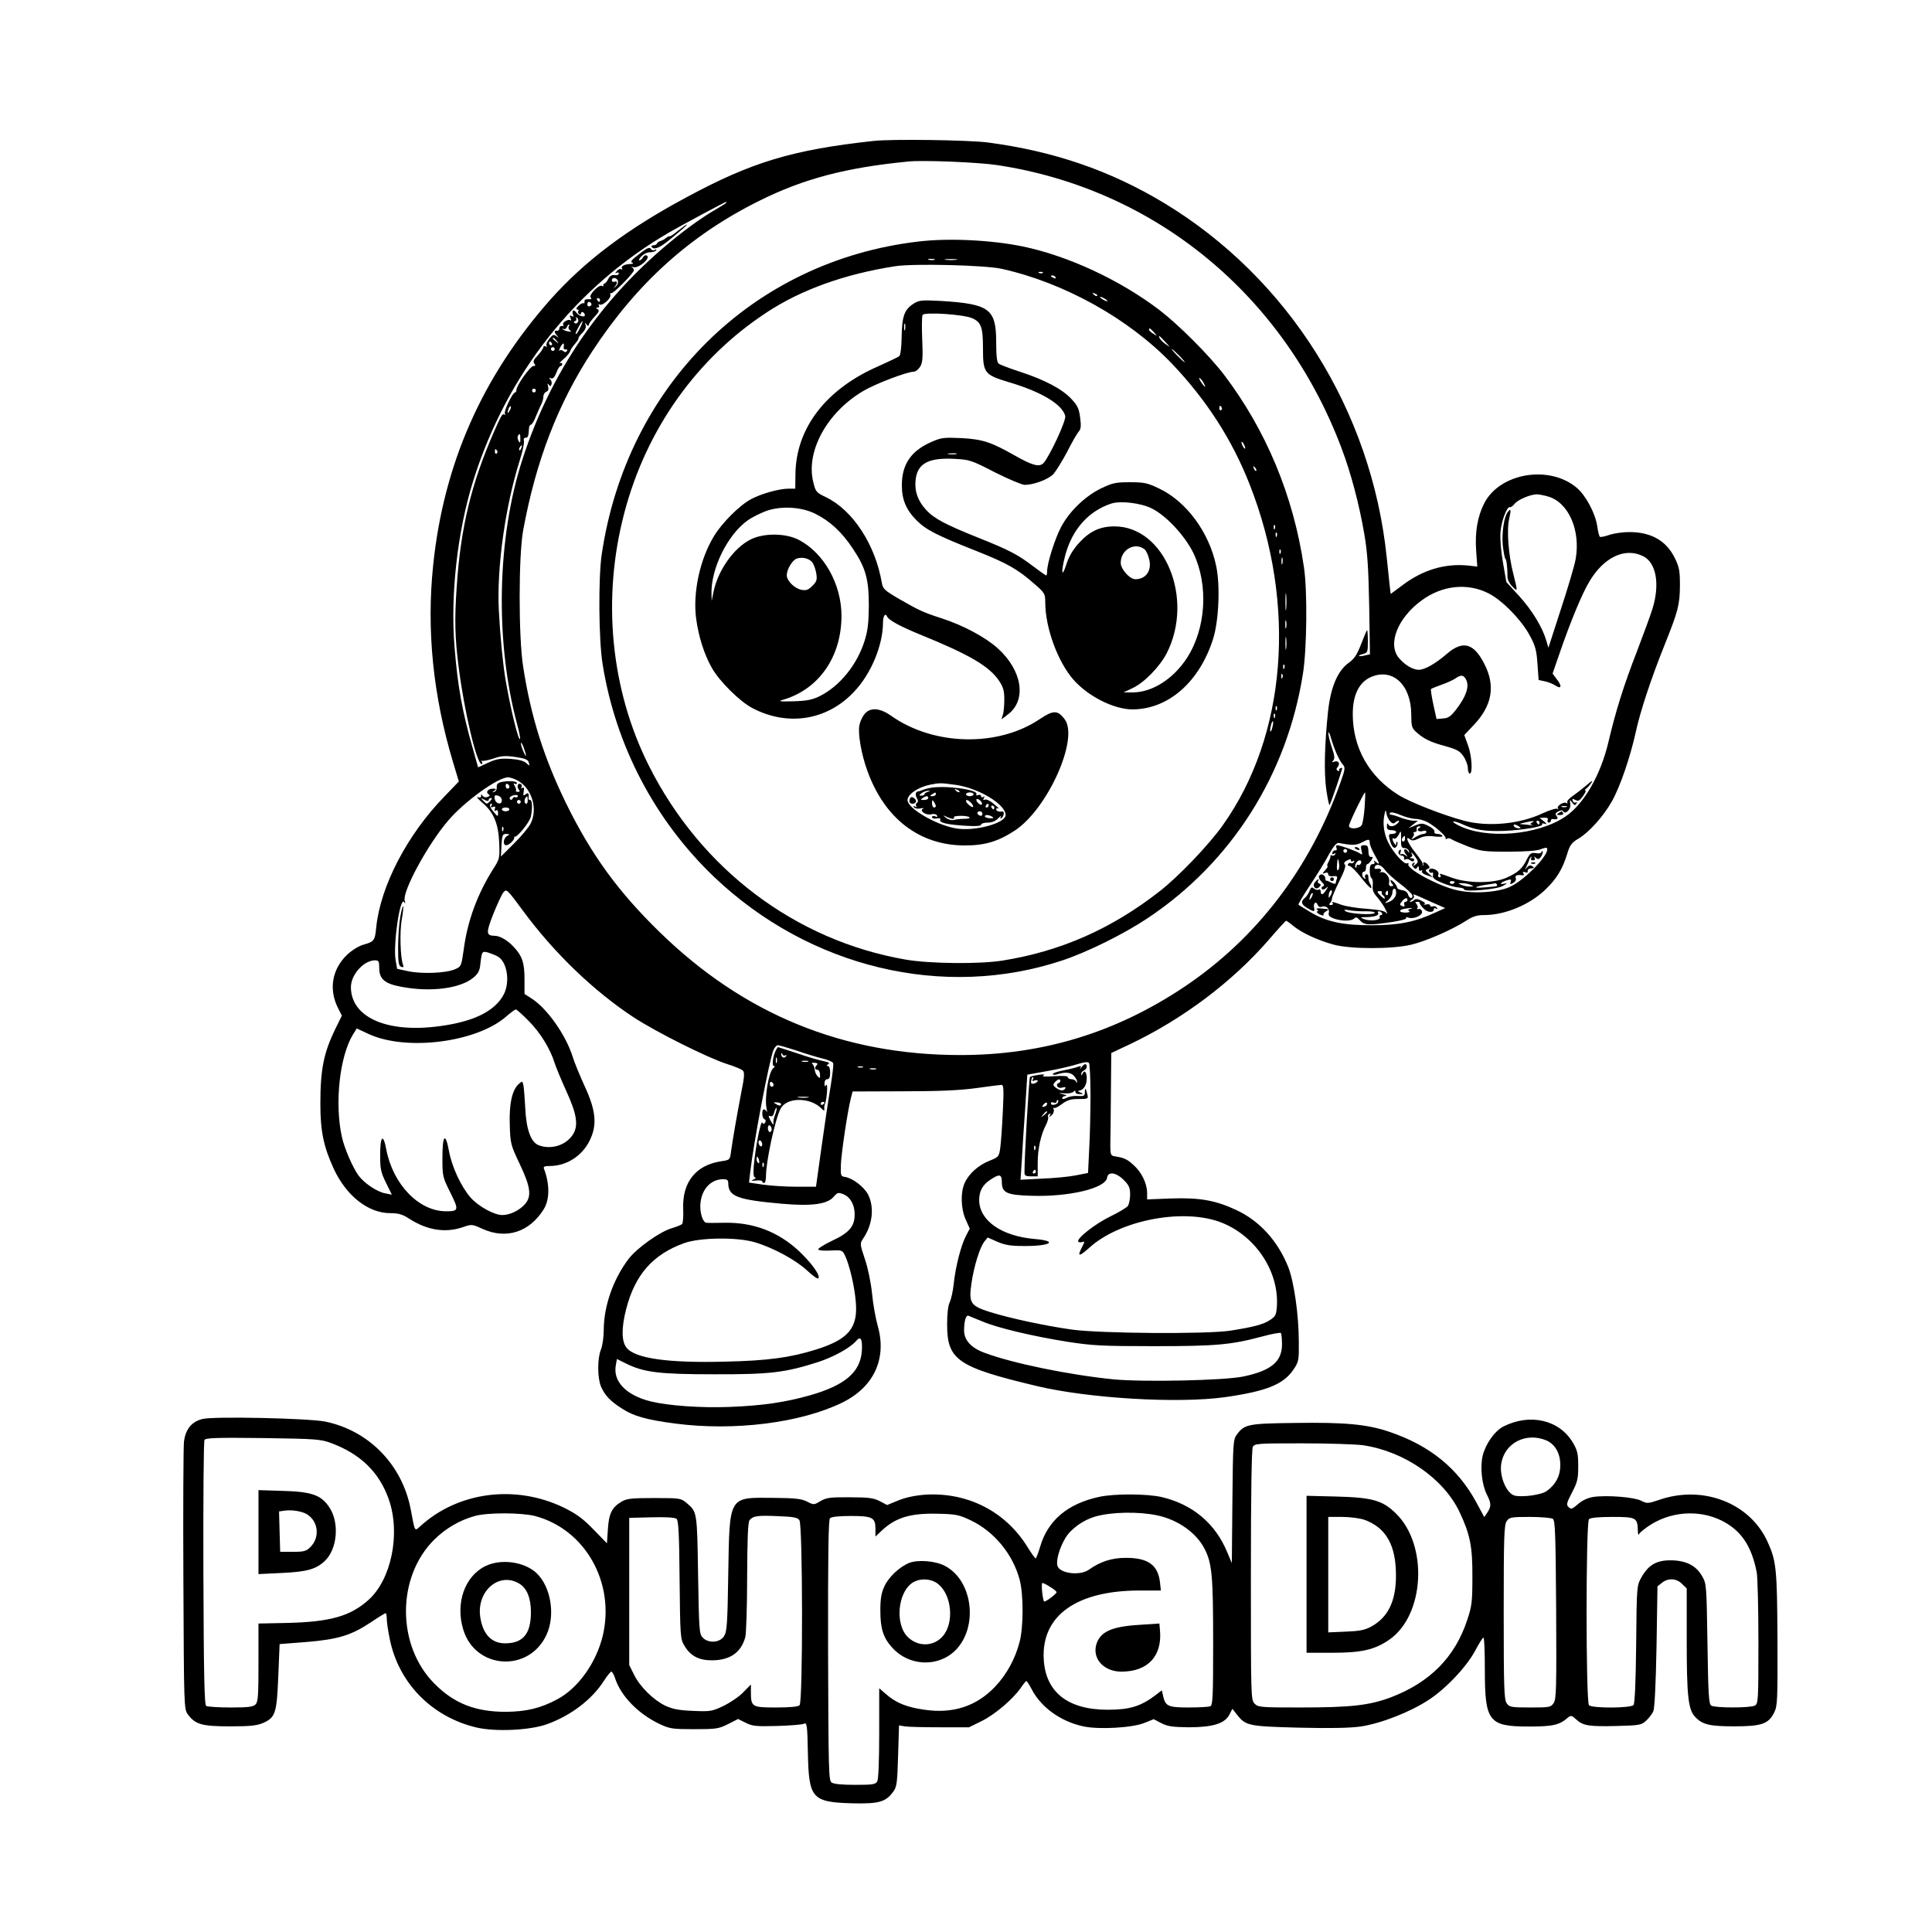 <?xml version="1.0" standalone="no"?>
<!DOCTYPE svg PUBLIC "-//W3C//DTD SVG 20010904//EN"
 "http://www.w3.org/TR/2001/REC-SVG-20010904/DTD/svg10.dtd">
<svg version="1.0" xmlns="http://www.w3.org/2000/svg"
 width="1024pt" height="1024pt" viewBox="0 0 1024 1024"
 preserveAspectRatio="xMidYMid meet">

<g transform="translate(0,1024) scale(0.1,-0.1)"
fill="#000000" stroke="none">
<path d="M4630 9493 c-431 -47 -646 -112 -994 -300 -315 -169 -537 -337 -719
-541 -361 -408 -565 -869 -621 -1406 -36 -344 -1 -692 105 -1045 l31 -103 -74
-77 c-198 -202 -342 -477 -364 -697 -7 -71 -11 -75 -71 -92 -25 -8 -60 -30
-86 -55 -78 -77 -95 -182 -45 -281 l20 -39 -35 -71 c-61 -126 -79 -213 -79
-396 0 -146 17 -227 71 -345 67 -144 183 -235 300 -235 43 0 64 -6 101 -30 95
-61 191 -76 284 -44 46 16 48 16 105 -10 126 -56 248 -16 323 105 32 51 32
134 1 215 -4 11 4 14 33 14 89 1 170 54 210 136 40 82 33 158 -28 289 -25 55
-54 125 -63 155 -37 117 -138 259 -221 310 l-34 22 0 79 c0 86 -12 123 -59
172 -30 33 -72 57 -98 57 -47 1 -48 14 -9 114 21 52 45 105 54 116 17 20 19
18 106 -100 164 -222 373 -423 586 -563 120 -78 391 -214 495 -247 39 -12 76
-28 82 -34 10 -9 9 -33 -8 -116 -22 -115 -44 -240 -54 -311 -6 -47 -6 -47 -53
-54 -134 -20 -206 -111 -201 -251 2 -41 -1 -77 -6 -82 -6 -5 -29 -14 -52 -21
-64 -18 -185 -104 -231 -163 -82 -108 -132 -251 -132 -378 0 -37 -7 -84 -15
-103 -19 -47 -19 -148 0 -195 21 -48 48 -77 112 -118 62 -40 129 -59 281 -79
313 -41 665 3 886 111 168 82 238 234 188 407 -11 40 -25 117 -30 172 -6 58
-22 135 -38 182 -27 81 -27 82 -8 110 49 73 59 164 25 232 -21 40 -82 87 -122
93 -23 3 -24 6 -22 68 3 63 35 279 53 350 l9 35 268 1 c194 0 301 5 388 17 65
9 126 17 133 17 12 0 13 -24 7 -147 -4 -81 -10 -167 -14 -191 -6 -42 -9 -45
-56 -64 -59 -23 -110 -69 -132 -118 -23 -51 -20 -136 5 -193 l22 -49 -21 -40
c-26 -51 -55 -164 -64 -253 -4 -38 -14 -82 -21 -97 -9 -17 -14 -61 -14 -118 0
-188 55 -226 474 -326 276 -66 750 -94 1000 -59 217 31 308 67 361 145 29 43
30 49 29 150 0 141 -26 321 -57 397 -56 138 -152 243 -275 300 -109 51 -193
66 -344 61 l-128 -5 0 36 c-1 50 -30 110 -74 148 -34 31 -50 37 -101 45 -17 3
-20 11 -20 56 1 28 2 151 3 271 l2 220 98 46 c283 135 542 330 737 554 48 56
89 101 92 101 2 0 21 -13 41 -30 47 -37 128 -74 212 -97 91 -24 308 -24 410 0
79 19 214 78 291 127 35 23 57 30 95 30 111 0 243 55 327 137 57 55 89 107
113 186 15 49 24 61 60 82 56 33 134 120 178 199 43 76 97 234 126 366 24 111
81 283 152 460 73 182 81 214 82 315 0 79 -3 98 -27 147 -45 92 -125 138 -242
138 -34 0 -82 -7 -105 -15 -23 -8 -46 -13 -50 -10 -4 2 -10 27 -14 54 -9 68
-60 164 -108 205 -145 124 -410 80 -492 -83 -35 -69 -49 -153 -42 -250 l6 -84
-52 6 c-122 11 -238 -24 -345 -105 l-62 -46 -5 41 c-2 23 -10 92 -16 152 -80
779 -521 1481 -1180 1879 -285 172 -585 275 -935 321 -101 13 -512 19 -605 8z
m655 -128 c836 -126 1520 -688 1826 -1502 49 -130 93 -295 120 -453 17 -99 22
-178 26 -381 l4 -257 -27 -6 c-14 -4 -28 -5 -31 -3 -2 3 8 7 22 11 23 6 25 10
25 66 0 33 -2 60 -4 60 -2 0 -16 -33 -31 -72 -22 -57 -36 -79 -65 -100 -60
-42 -97 -130 -111 -258 -19 -179 -22 -330 -9 -418 7 -46 14 -81 17 -79 6 7 71
197 67 197 -11 0 -19 -6 -16 -13 1 -5 -2 -6 -8 -2 -8 5 -8 11 0 20 15 18 4 36
-18 28 -13 -5 -14 -3 -5 7 8 9 7 25 -8 68 -10 30 -19 65 -18 76 0 12 6 1 13
-24 18 -62 44 -121 63 -142 14 -16 13 -24 -12 -95 -162 -457 -446 -828 -830
-1085 -363 -242 -750 -360 -1185 -360 -619 0 -1146 215 -1593 651 -221 215
-364 412 -498 686 -116 239 -185 455 -226 720 -25 156 -25 589 0 725 68 369
184 670 366 948 237 361 519 616 886 798 235 117 460 176 790 208 78 8 371 -4
470 -19z m-1435 -199 c0 -2 -25 -18 -56 -36 -31 -17 -90 -56 -132 -87 -428
-317 -731 -737 -893 -1238 -135 -416 -146 -966 -28 -1404 11 -40 18 -76 15
-78 -9 -9 -51 165 -77 317 -14 85 -28 228 -35 363 -12 228 34 555 112 801 14
44 23 88 21 98 -3 11 0 18 9 18 13 0 15 7 18 52 1 10 5 17 10 17 5 0 18 21 28
48 11 26 24 56 29 65 5 10 9 26 9 37 0 10 7 22 16 25 10 4 13 13 9 28 -4 16
-3 19 3 10 8 -11 10 -11 15 1 3 8 0 20 -6 26 -9 9 -8 11 3 6 11 -4 19 5 29 30
7 19 17 35 22 35 5 0 9 5 9 11 0 5 -6 7 -12 4 -7 -4 1 6 19 22 18 15 33 34 35
42 2 7 13 25 26 39 12 14 20 27 18 29 -2 2 7 15 20 28 15 15 22 31 18 42 -5
15 -4 16 5 3 6 -8 11 -10 11 -4 0 7 14 27 31 45 23 24 27 34 17 40 -11 7 -11
9 0 9 7 0 10 5 6 12 -4 7 -3 8 4 4 15 -9 64 35 57 52 -2 7 -1 11 4 8 9 -6 121
107 121 122 0 6 -6 13 -12 16 -7 3 -3 3 10 0 28 -7 92 48 71 61 -7 5 -15 1
-21 -9 -5 -9 -13 -16 -19 -16 -5 0 -1 10 10 21 11 12 31 22 46 22 14 0 28 4
32 10 4 6 1 7 -7 2 -7 -4 -16 -2 -20 6 -7 10 -17 6 -47 -16 -58 -44 -65 -52
-50 -58 6 -3 2 -6 -10 -6 -33 -1 -54 -12 -46 -24 3 -5 1 -7 -4 -4 -6 4 -17 -1
-24 -10 -10 -12 -10 -14 -1 -9 7 4 12 2 12 -4 0 -6 -10 -10 -22 -8 -15 2 -26
-4 -34 -20 -6 -13 -15 -24 -20 -25 -5 -1 -8 -6 -6 -10 1 -5 -2 -6 -7 -2 -16 9
-73 -49 -60 -62 7 -7 3 -10 -13 -9 -14 1 -22 -4 -20 -12 1 -8 -1 -11 -5 -9 -5
2 -17 -4 -27 -14 -12 -11 -14 -19 -7 -19 7 0 10 -4 6 -9 -3 -5 -1 -12 5 -16 5
-3 10 -1 10 5 0 6 5 8 10 5 6 -3 10 -10 10 -15 0 -14 -32 -5 -45 13 -14 20
-26 12 -18 -11 5 -11 3 -13 -7 -7 -10 6 -12 4 -6 -11 4 -10 4 -15 0 -12 -10
10 -46 -11 -39 -23 4 -5 1 -8 -6 -7 -7 2 -14 -4 -14 -12 0 -8 -6 -14 -13 -13
-16 4 -15 -9 1 -27 10 -12 9 -12 -4 -2 -14 11 -20 9 -38 -14 -11 -14 -18 -31
-14 -37 3 -6 1 -7 -5 -3 -7 4 -12 2 -12 -4 0 -6 -13 -25 -29 -43 -23 -23 -27
-34 -19 -44 8 -10 6 -13 -5 -13 -17 0 -90 -104 -90 -127 0 -7 -3 -13 -7 -13
-13 0 -61 -100 -54 -112 4 -6 3 -8 -3 -5 -10 6 -15 -2 -51 -83 -125 -284 -181
-516 -202 -840 -11 -164 -9 -262 11 -415 29 -232 96 -515 122 -515 4 0 5 6 1
13 -4 6 -4 9 0 5 4 -3 31 2 59 11 43 15 63 17 119 9 53 -8 67 -14 71 -30 5
-19 5 -19 -14 -2 -14 12 -41 19 -84 22 -52 3 -73 0 -117 -20 l-54 -25 -27 96
c-58 203 -81 333 -98 544 -22 275 15 609 99 878 177 566 543 1029 1040 1318
66 38 293 160 300 161 1 0 2 -2 2 -4z m-575 -414 c3 -9 -2 -23 -12 -31 -11
-10 -13 -11 -5 -1 16 19 15 33 -1 27 -8 -3 -14 0 -14 7 0 18 25 16 32 -2z
m-95 -102 c0 -5 -2 -10 -4 -10 -3 0 -8 5 -11 10 -3 6 -1 10 4 10 6 0 11 -4 11
-10z m-46 -19 c3 -5 0 -11 -7 -14 -8 -3 -14 1 -14 9 0 16 13 19 21 5z m-70
-96 c-4 -8 -11 -12 -17 -8 -8 5 -7 8 1 11 7 2 9 9 6 14 -4 7 -2 8 4 4 6 -4 9
-13 6 -21z m10 -33 c-8 -18 -18 -32 -20 -32 -3 0 -4 3 -2 8 20 41 32 61 35 59
2 -2 -4 -18 -13 -35z m-60 7 c-3 -6 0 -15 7 -20 10 -7 8 -8 -8 -6 -12 2 -26 7
-30 12 -5 4 -3 5 3 2 7 -4 14 0 18 8 3 8 8 15 11 15 4 0 3 -5 -1 -11z m-63
-76 c13 -16 12 -17 -3 -4 -10 7 -18 15 -18 17 0 8 8 3 21 -13z m-26 -13 c3 -5
1 -10 -4 -10 -6 0 -11 5 -11 10 0 6 2 10 4 10 3 0 8 -4 11 -10z m63 -17 c-2
-11 2 -17 10 -15 8 1 11 -2 7 -8 -5 -8 -11 -8 -19 -1 -7 6 -16 7 -21 3 -4 -4
-2 3 4 16 14 26 23 29 19 5z m-48 -13 c0 -5 -4 -10 -10 -10 -5 0 -10 5 -10 10
0 6 5 10 10 10 6 0 10 -4 10 -10z m-100 -220 c0 -5 -4 -10 -10 -10 -5 0 -10 5
-10 10 0 6 5 10 10 10 6 0 10 -4 10 -10z m-139 -107 c-12 -20 -14 -14 -5 12 4
9 9 14 11 11 3 -2 0 -13 -6 -23z m57 -150 c0 -21 -2 -23 -10 -9 -5 9 -6 21 -3
26 10 16 13 12 13 -17z m5 -48 c-3 -9 -8 -14 -10 -11 -3 3 -2 9 2 15 9 16 15
13 8 -4z m-128 -14 c3 -5 2 -12 -3 -15 -5 -3 -9 1 -9 9 0 17 3 19 12 6z m5568
-242 c110 -30 176 -179 148 -334 -6 -33 -41 -152 -78 -264 l-66 -204 -12 40
c-21 71 -76 160 -144 235 l-67 73 -18 104 c-11 63 -16 127 -13 162 5 59 35
137 50 131 4 -2 16 6 25 18 18 22 82 49 117 50 11 0 37 -5 58 -11z m504 -316
c71 -33 92 -148 52 -278 -11 -36 -49 -139 -83 -228 -68 -175 -111 -310 -151
-480 -41 -175 -130 -329 -228 -395 -148 -100 -421 -122 -568 -46 -48 24 -27
28 25 4 64 -29 117 -37 216 -34 100 4 212 23 204 35 -3 5 3 6 13 3 14 -5 13
-2 -4 13 l-23 18 24 1 c17 1 23 -2 19 -12 -3 -8 0 -14 6 -14 6 0 11 4 11 10 0
5 3 9 8 9 25 -4 34 1 23 15 -10 12 -8 17 8 25 13 7 22 8 26 1 12 -20 43 12 38
39 -4 24 -3 25 10 7 11 -15 16 -16 22 -6 5 8 4 11 -2 7 -6 -4 -14 0 -17 8 -4
13 -2 13 14 5 15 -8 22 -5 40 20 12 17 18 30 13 30 -4 0 -3 4 2 8 14 10 39 42
33 42 -3 0 -18 -12 -34 -26 -16 -14 -46 -37 -66 -51 -21 -14 -35 -30 -31 -36
3 -6 1 -7 -5 -3 -15 9 -55 -18 -44 -29 4 -5 2 -5 -4 -2 -7 4 -41 -7 -76 -23
-123 -58 -290 -74 -418 -40 -110 29 -284 97 -347 136 -156 97 -243 250 -243
429 0 101 33 168 95 196 115 51 214 -39 215 -197 0 -60 3 -73 23 -91 41 -38
77 -56 155 -77 65 -18 80 -27 99 -55 13 -19 23 -47 23 -62 0 -16 5 -29 10 -29
17 0 11 97 -10 152 l-19 52 50 53 c97 102 116 206 58 321 -57 114 -115 130
-201 56 -60 -52 -117 -84 -148 -84 -31 0 -74 25 -105 62 -62 73 -8 212 119
305 109 81 244 95 356 38 72 -36 176 -143 219 -225 29 -53 35 -78 40 -149 l6
-85 32 -7 c18 -3 44 -14 58 -23 32 -21 35 -1 4 37 l-20 27 37 107 c58 169 121
321 160 384 76 126 186 178 281 132z m-935 -658 c16 -35 -2 -87 -50 -150 -31
-41 -44 -51 -73 -53 l-35 -3 -17 77 c-9 43 -15 80 -12 82 3 3 28 13 56 23 29
10 61 25 73 33 30 22 45 19 58 -9z m-4984 -400 c0 -5 -6 4 -13 20 -8 17 -14
37 -14 45 0 8 7 -1 14 -20 7 -19 13 -39 13 -45z m-48 -130 c78 -40 113 -152
72 -231 -11 -21 -51 -69 -89 -106 l-68 -68 3 60 c3 54 6 60 25 60 20 -1 20 -2
5 -11 -21 -12 -24 -49 -5 -49 17 0 49 34 42 43 -3 4 -2 5 1 2 12 -8 82 77 88
108 9 45 7 87 -4 87 -6 0 -9 3 -9 8 4 26 -1 34 -15 22 -13 -10 -14 -7 -10 15
3 19 1 24 -7 19 -7 -4 -9 -3 -5 4 3 6 2 13 -3 16 -15 9 -24 -13 -12 -28 8 -9
7 -13 -4 -13 -8 0 -13 2 -10 5 2 3 0 14 -6 25 -8 14 -8 18 0 13 6 -4 11 -2 11
3 0 12 -51 14 -87 5 -15 -4 -22 -13 -20 -26 1 -12 -5 -23 -13 -25 -13 -4 -13
-3 0 6 12 9 11 11 -7 11 -26 0 -41 -19 -23 -30 8 -5 7 -9 -6 -14 -10 -4 -21
-1 -26 6 -6 10 -8 10 -8 -1 0 -8 -6 -11 -17 -6 -10 3 1 -10 24 -30 60 -51 85
-111 89 -213 3 -79 2 -85 -30 -135 -84 -132 -138 -276 -158 -429 -13 -90 -13
-91 -48 -106 -48 -20 -173 -25 -245 -10 l-60 13 -8 45 c-14 82 23 340 45 309
7 -10 8 -8 3 8 -13 47 121 296 230 423 84 100 264 230 318 230 10 0 31 -7 47
-15z m-40 -36 c0 -5 -4 -9 -10 -9 -5 0 -10 7 -10 16 0 8 5 12 10 9 6 -3 10
-10 10 -16z m4533 -106 c-3 -43 -10 -86 -15 -95 -11 -22 -68 -25 -68 -5 0 14
79 177 85 177 2 0 1 -35 -2 -77z m-4573 35 c0 -27 -34 -19 -38 9 -3 17 1 20
17 16 12 -3 21 -14 21 -25z m84 20 c-3 -5 -9 -6 -14 -3 -4 3 -10 -1 -13 -7 -2
-7 -8 -9 -13 -5 -5 4 -3 12 4 16 17 10 42 10 36 -1z m53 -18 c1 -11 -2 -20 -8
-20 -10 0 -12 23 -2 33 9 9 9 10 10 -13z m-207 0 c0 5 5 10 12 10 8 0 6 -6 -5
-17 -16 -16 -18 -16 -34 1 -17 18 -17 18 5 7 14 -8 22 -8 22 -1z m170 -10 c0
-5 -4 -10 -10 -10 -5 0 -10 5 -10 10 0 6 5 10 10 10 6 0 10 -4 10 -10z m-156
-22 c-5 -7 -2 -9 9 -5 12 4 14 2 10 -10 -4 -11 -2 -14 5 -9 8 5 12 0 12 -14 0
-20 -2 -19 -24 7 -21 24 -25 43 -10 43 3 0 2 -5 -2 -12z m5699 -5 c-7 -2 -19
-2 -25 0 -7 3 -2 5 12 5 14 0 19 -2 13 -5z m-5603 -13 c0 -5 -9 -10 -20 -10
-11 0 -20 5 -20 10 0 6 9 10 20 10 11 0 20 -4 20 -10z m4668 -63 c10 -12 19
-14 26 -7 5 5 14 10 19 10 5 0 2 -7 -7 -15 -18 -18 -43 -19 -49 -2 -3 6 -6 2
-6 -10 -1 -18 5 -23 24 -23 14 0 25 -4 25 -10 0 -5 -9 -10 -21 -10 -18 0 -20
-4 -14 -27 10 -42 26 -58 38 -38 5 9 6 19 3 22 -3 4 -6 0 -6 -8 0 -11 -2 -11
-10 1 -12 19 -13 33 0 25 5 -3 15 6 23 20 13 26 13 25 13 -22 -1 -40 2 -48 18
-48 11 0 21 -7 23 -15 4 -13 3 -13 -6 0 -5 8 -13 11 -17 7 -4 -3 -1 -15 7 -24
12 -16 12 -17 -2 -6 -9 7 -20 9 -24 5 -5 -4 -5 1 -2 11 4 11 3 16 -4 12 -14
-9 -6 -30 12 -30 8 -1 13 -7 11 -14 -1 -7 2 -10 8 -6 6 4 17 2 25 -5 9 -7 15
-8 20 0 3 5 -2 10 -12 11 -11 0 -13 3 -5 6 6 2 10 9 6 14 -12 21 5 7 19 -15
15 -22 15 -25 0 -38 -14 -11 -16 -11 -8 1 5 10 4 12 -4 7 -9 -6 -9 -11 0 -22
10 -12 14 -12 20 -2 7 10 9 8 9 -5 0 -11 4 -15 12 -11 6 4 8 3 5 -3 -4 -7 7
-16 26 -22 l32 -11 -22 19 c-20 16 -20 20 -7 25 13 5 14 9 4 21 -15 18 -31 20
-26 3 1 -7 1 -10 -1 -6 -3 4 -4 10 -3 13 0 3 -17 29 -39 57 -40 49 -57 94 -27
69 10 -8 21 -7 46 5 23 12 46 15 81 11 31 -4 47 -2 44 3 -4 6 -15 10 -26 10
-12 0 -19 5 -16 13 2 6 -12 20 -31 29 -31 16 -38 16 -71 3 l-36 -15 25 20 25
20 -25 0 c-14 1 -43 8 -65 16 -22 9 -46 16 -53 16 -7 1 -9 5 -4 10 5 5 29 0
56 -12 26 -11 61 -20 77 -20 17 0 44 -7 62 -16 41 -21 103 -75 99 -87 -1 -5 2
-6 8 -2 6 4 16 2 23 -3 7 -5 46 -22 87 -38 69 -26 86 -28 215 -28 88 0 151 5
169 12 16 7 31 10 34 8 24 -24 -109 -166 -194 -206 -66 -31 -204 -39 -291 -16
-102 26 -262 114 -248 137 3 5 0 6 -8 3 -16 -6 -74 59 -99 111 -22 43 -30 99
-21 143 6 31 8 33 11 12 2 -14 11 -33 20 -43z m753 -6 c-12 -8 -12 -10 0 -14
8 -2 5 -3 -6 -1 -11 2 -31 4 -45 5 -20 1 -18 3 10 9 50 11 57 11 41 1z m39 -1
c0 -5 -2 -10 -4 -10 -3 0 -8 5 -11 10 -3 6 -1 10 4 10 6 0 11 -4 11 -10z
m-110 -20 c13 -8 13 -10 -2 -10 -9 0 -20 5 -23 10 -8 13 5 13 25 0z m-5383
-22 c-3 -8 -6 -5 -6 6 -1 11 2 17 5 13 3 -3 4 -12 1 -19z m4854 13 c-17 -11 1
-23 23 -15 9 3 16 1 16 -5 0 -6 -7 -11 -15 -11 -9 0 -28 -8 -43 -17 -22 -15
-25 -15 -15 -2 7 9 10 19 6 22 -3 4 -1 7 5 7 7 0 11 3 11 8 -3 15 1 22 14 22
9 0 8 -3 -2 -9z m-74 -56 c0 -8 -4 -15 -9 -15 -10 0 -11 14 -1 23 9 10 10 9
10 -8z m-187 -22 c0 -10 11 -38 25 -62 29 -51 31 -58 8 -40 -11 10 -14 10 -9
2 4 -8 1 -13 -8 -13 -12 0 -16 -10 -16 -34 0 -19 4 -38 10 -41 5 -3 8 -20 6
-38 -3 -24 3 -40 25 -64 16 -19 36 -48 44 -66 9 -19 11 -25 3 -16 -9 11 -38
17 -103 22 -49 3 -110 13 -134 21 -50 18 -54 19 -47 8 3 -5 -2 -9 -10 -9 -10
0 -11 4 -4 11 5 5 10 16 10 24 0 8 18 49 39 92 26 52 36 81 29 88 -7 7 -3 14
11 21 15 8 21 9 21 1 0 -6 5 -8 12 -4 7 4 8 3 4 -5 -4 -6 -11 -9 -16 -6 -5 3
-11 1 -15 -5 -3 -5 0 -10 8 -10 7 0 35 -27 61 -61 26 -33 50 -59 53 -56 3 3 1
12 -3 19 -5 7 -9 18 -10 23 0 6 -2 16 -2 23 -1 7 -7 10 -12 7 -6 -4 -7 -11 -4
-17 4 -7 2 -8 -4 -4 -15 9 -16 36 -2 36 6 0 10 9 10 20 0 11 3 20 8 20 4 0 13
9 20 20 10 16 10 20 0 18 -7 -2 -13 6 -14 17 -2 41 -4 45 -24 45 -17 0 -19 -4
-14 -27 6 -23 5 -26 -7 -17 -14 11 -105 44 -122 44 -5 0 -7 -7 -3 -15 3 -8 0
-14 -6 -12 -6 1 -13 -4 -16 -12 -3 -9 0 -11 8 -6 9 5 11 4 6 -4 -4 -6 -12 -9
-17 -5 -5 3 -8 2 -7 -3 1 -4 -3 -18 -10 -30 -7 -13 -10 -23 -6 -23 4 0 -1 -10
-12 -22 -17 -19 -17 -21 -1 -15 11 4 17 2 17 -7 0 -8 10 -12 26 -10 19 2 24
-1 20 -13 -3 -8 -6 -19 -6 -24 0 -5 -10 -4 -22 2 -13 7 -25 12 -28 11 -3 -1
-5 4 -5 11 0 15 -16 27 -27 21 -13 -8 -9 -21 9 -40 13 -13 14 -19 5 -22 -7 -2
-9 -8 -6 -13 3 -6 12 -5 21 3 15 12 15 11 2 -9 -16 -27 -29 -30 -29 -7 0 8 -5
12 -10 9 -6 -4 -17 -1 -25 5 -12 10 -16 8 -24 -12 -5 -13 -16 -30 -25 -37 -23
-20 -20 -34 13 -54 37 -22 41 -21 36 3 -5 24 11 36 19 14 4 -10 12 -14 22 -10
22 8 43 -10 37 -33 -3 -14 4 -21 28 -30 42 -14 92 -14 107 1 9 9 16 6 30 -10
22 -26 48 -27 170 -9 46 7 80 16 75 21 -4 5 2 6 13 2 29 -9 76 13 71 33 -2 9
-10 15 -18 13 -8 -2 -11 0 -7 4 4 4 3 13 -3 21 -6 7 -9 13 -5 13 3 0 9 0 14 0
4 0 7 -3 7 -7 0 -5 10 -18 22 -30 21 -21 53 -22 53 -1 0 5 5 6 12 2 7 -5 8 -3
4 5 -5 7 -14 10 -22 7 -8 -3 -14 -1 -14 5 0 6 -10 8 -22 5 -13 -3 -17 -3 -10
0 9 4 5 11 -14 20 -19 10 -31 11 -38 4 -5 -5 -15 -10 -20 -10 -6 0 -3 5 7 11
9 6 14 15 11 21 -8 13 -8 13 93 -33 l73 -32 -53 -24 c-105 -49 -192 -67 -332
-67 -154 -1 -245 18 -332 71 -32 19 -59 36 -61 38 -2 2 25 48 61 102 36 54 81
127 100 163 27 48 41 64 54 62 66 -13 93 -13 119 2 38 20 44 20 44 -1z m-120
-43 c0 -5 -4 -10 -10 -10 -5 0 -10 5 -10 10 0 6 5 10 10 10 6 0 10 -4 10 -10z
m-47 -101 c-5 -5 -8 3 -7 19 2 43 7 50 11 18 3 -16 1 -32 -4 -37z m121 36 c-4
-8 -10 -12 -15 -9 -5 3 -9 0 -9 -7 0 -7 -2 -10 -5 -7 -9 9 7 38 21 38 8 0 11
-6 8 -15z m127 -36 c10 -15 47 -48 81 -74 34 -26 63 -53 64 -61 3 -21 -17 -17
-23 5 -3 12 -15 21 -32 23 -14 2 -26 8 -26 14 0 6 -8 18 -17 28 -10 10 -18 14
-18 9 0 -5 5 -14 10 -19 7 -7 6 -11 -6 -11 -11 0 -14 7 -11 23 5 26 -22 57
-44 51 -8 -2 -11 -2 -6 0 15 9 6 22 -12 18 -13 -2 -18 1 -15 9 8 21 34 14 55
-15z m59 -120 c0 -23 -16 -42 -45 -52 -18 -6 -18 -5 3 12 12 11 22 29 22 40 0
12 5 21 10 21 6 0 10 -9 10 -21z m-340 4 c0 -5 -5 -15 -10 -23 -7 -12 -9 -10
-7 8 1 19 17 33 17 15z m264 -4 c-2 -4 0 -10 6 -14 5 -3 10 -10 10 -16 0 -5
-9 0 -20 11 -24 24 -24 27 -5 27 8 0 12 -4 9 -8z m33 -4 c0 -8 -4 -12 -9 -9
-5 3 -6 10 -3 15 9 13 12 11 12 -6z m-406 -22 c-12 -20 -14 -14 -5 12 4 9 9
14 11 11 3 -2 0 -13 -6 -23z m509 -13 c0 -5 -5 -10 -11 -10 -6 0 -9 -7 -6 -14
4 -10 1 -13 -9 -9 -17 6 -17 10 -1 28 14 17 27 19 27 5z m16 -47 c-13 -3 -15
-7 -7 -12 7 -4 -2 -8 -19 -8 -35 0 -40 14 -7 20 30 6 56 6 33 0z m-233 -13
c28 0 46 -3 43 -9 -8 -12 -131 -5 -154 9 -13 9 -8 10 23 5 22 -4 62 -6 88 -5z
m82 -10 c3 -5 1 -10 -5 -10 -7 0 -10 -6 -7 -12 6 -16 -52 -22 -85 -9 -21 9
-19 10 14 10 44 1 70 10 62 22 -3 5 -1 9 5 9 5 0 13 -4 16 -10z m-4688 -229
c50 -26 68 -132 34 -200 -48 -94 -170 -151 -366 -173 -265 -30 -445 55 -445
210 0 66 68 142 128 142 19 0 22 -5 22 -40 0 -59 29 -84 116 -100 155 -30 314
-10 384 49 24 20 33 36 36 71 8 69 9 70 42 61 16 -5 38 -14 49 -20z m167 -344
c61 -62 113 -147 136 -222 7 -22 35 -89 62 -149 56 -122 65 -183 34 -230 -37
-57 -115 -81 -181 -56 -41 16 -66 84 -71 198 -3 54 -7 108 -10 121 -5 22 -6
22 -24 6 -36 -32 -52 -107 -48 -218 3 -99 5 -106 53 -207 59 -124 64 -173 25
-215 -30 -32 -78 -55 -118 -55 -43 0 -128 47 -168 93 -50 58 -98 160 -114 245
-19 103 -35 88 -35 -35 0 -97 1 -102 42 -184 46 -93 45 -99 -23 -99 -144 0
-282 143 -317 330 -16 85 -32 69 -32 -32 0 -74 4 -92 31 -147 l31 -63 -35 7
c-44 8 -113 55 -142 95 -31 43 -76 147 -88 205 -39 177 -12 426 59 542 l20 32
62 -29 c200 -93 576 -45 732 94 22 19 44 35 49 36 4 0 36 -28 70 -63z m1417
-155 c46 -16 108 -35 137 -42 30 -7 56 -18 58 -25 3 -7 -4 -63 -14 -126 -11
-63 -32 -207 -48 -321 l-29 -208 -102 0 c-56 0 -136 5 -178 11 l-75 11 6 52
c19 165 100 589 123 649 6 15 17 27 24 27 7 0 51 -13 98 -28z m1559 -237 c0
-88 -3 -217 -7 -286 l-6 -126 -66 -13 c-36 -7 -117 -15 -179 -17 l-113 -6 7
104 c3 57 11 182 18 278 l11 175 100 18 c55 9 127 26 160 36 41 13 62 15 67 8
4 -6 8 -83 8 -171z m-1207 148 c-7 -2 -19 -2 -25 0 -7 3 -2 5 12 5 14 0 19 -2
13 -5z m70 -10 c-7 -2 -21 -2 -30 0 -10 3 -4 5 12 5 17 0 24 -2 18 -5z m1313
-587 c28 -28 34 -41 34 -78 0 -24 -6 -51 -12 -60 -7 -9 -49 -34 -92 -55 -79
-38 -181 -117 -171 -134 3 -4 13 -5 21 -2 14 5 14 3 0 -25 -28 -54 -18 -55 37
-6 157 144 486 210 688 139 186 -66 318 -257 307 -446 -3 -48 -7 -56 -36 -75
-34 -23 -84 -37 -212 -57 -125 -19 -689 -15 -840 6 -146 21 -323 59 -433 93
-104 33 -113 48 -98 152 13 90 45 193 69 222 l17 21 50 -22 c38 -17 70 -23
135 -23 146 -2 194 26 65 37 -177 15 -295 98 -295 207 0 47 18 80 59 107 47
32 61 30 61 -10 0 -60 25 -71 159 -75 199 -6 391 40 399 96 5 34 47 29 88 -12z
m-2096 -17 c0 -70 47 -88 283 -109 159 -14 241 -3 275 36 21 24 25 25 53 14
37 -16 59 -56 59 -107 0 -63 -29 -97 -119 -139 -44 -21 -77 -42 -74 -47 3 -5
33 -7 66 -5 59 3 62 2 76 -27 23 -48 51 -165 57 -246 12 -138 -39 -198 -211
-252 -138 -43 -256 -59 -482 -64 -302 -8 -478 17 -522 74 -27 33 -28 104 -2
205 47 182 141 289 307 349 82 30 279 33 374 5 96 -28 218 -94 278 -150 29
-27 55 -46 59 -42 14 13 -32 78 -100 143 -112 105 -244 155 -397 152 -47 -1
-90 -1 -96 0 -20 2 -37 59 -31 107 8 73 56 124 120 124 21 0 27 -5 27 -21z
m1347 -733 c79 -34 269 -79 453 -108 129 -20 180 -23 455 -23 331 0 409 7 574
51 51 14 96 22 100 19 3 -4 6 -31 6 -60 0 -92 -57 -140 -206 -171 -102 -21
-527 -30 -686 -15 -239 24 -539 86 -685 141 -71 26 -108 67 -108 118 0 51 10
84 24 78 6 -3 39 -16 73 -30z m-639 -157 c-8 -112 -89 -181 -273 -234 -130
-37 -250 -55 -425 -62 -154 -6 -325 6 -420 29 -131 32 -202 106 -186 192 l6
33 48 -24 c96 -47 175 -57 467 -57 297 -1 376 9 549 64 86 28 174 77 205 114
23 27 33 7 29 -55z"/>
<path d="M4869 8960 c-881 -103 -1548 -763 -1680 -1660 -18 -124 -16 -452 5
-580 69 -432 277 -828 591 -1128 505 -481 1217 -652 1847 -442 134 45 326 140
453 225 443 296 737 760 821 1295 21 133 24 441 5 565 -55 376 -200 724 -422
1017 -80 105 -241 266 -344 345 -212 161 -485 287 -725 337 -168 34 -389 45
-551 26z m84 -97 c-7 -2 -21 -2 -30 0 -10 3 -4 5 12 5 17 0 24 -2 18 -5z m115
0 c-16 -2 -40 -2 -55 0 -16 2 -3 4 27 4 30 0 43 -2 28 -4z m242 -48 c332 -74
674 -265 901 -502 183 -192 320 -404 413 -642 250 -636 195 -1330 -143 -1805
-73 -103 -234 -272 -336 -351 -255 -199 -524 -317 -830 -366 -121 -20 -389
-17 -515 5 -584 101 -1085 479 -1360 1026 -204 405 -251 890 -130 1345 117
443 386 820 758 1062 182 119 412 201 677 242 97 15 477 6 565 -14z m217 -21
c-3 -3 -12 -4 -19 -1 -8 3 -5 6 6 6 11 1 17 -2 13 -5z m68 -24 c3 -6 -1 -7 -9
-4 -18 7 -21 14 -7 14 6 0 13 -4 16 -10z m220 -98 c-3 -3 -11 0 -18 7 -9 10
-8 11 6 5 10 -3 15 -9 12 -12z m55 -28 c0 -2 -9 0 -20 6 -11 6 -20 13 -20 16
0 2 9 0 20 -6 11 -6 20 -13 20 -16z m246 -165 c19 -22 19 -22 -3 -8 -13 8 -23
17 -23 21 0 12 6 9 26 -13z m60 -51 c29 -31 29 -31 2 -12 -15 10 -29 25 -32
32 -8 18 -2 15 30 -20z m74 -73 c19 -19 32 -35 29 -35 -3 0 -20 16 -39 35 -19
19 -32 35 -29 35 3 0 20 -16 39 -35z m130 -146 c15 -28 5 -23 -15 7 -9 15 -12
23 -6 20 6 -4 16 -16 21 -27z m95 -128 c3 -5 2 -12 -3 -15 -5 -3 -9 1 -9 9 0
17 3 19 12 6z m125 -216 c0 -5 -5 -3 -10 5 -5 8 -10 20 -10 25 0 6 5 3 10 -5
5 -8 10 -19 10 -25z m58 -120 c-3 -3 -9 2 -12 12 -6 14 -5 15 5 6 7 -7 10 -15
7 -18z m99 -307 c-3 -8 -6 -5 -6 6 -1 11 2 17 5 13 3 -3 4 -12 1 -19z m10 -40
c-3 -8 -6 -5 -6 6 -1 11 2 17 5 13 3 -3 4 -12 1 -19z m20 -90 c-3 -8 -6 -5 -6
6 -1 11 2 17 5 13 3 -3 4 -12 1 -19z m10 -55 c-3 -10 -5 -4 -5 12 0 17 2 24 5
18 2 -7 2 -21 0 -30z m20 -240 c-2 -21 -4 -4 -4 37 0 41 2 58 4 38 2 -21 2
-55 0 -75z m0 -100 c-3 -10 -5 -2 -5 17 0 19 2 27 5 18 2 -10 2 -26 0 -35z m0
-110 c-2 -16 -4 -3 -4 27 0 30 2 43 4 28 2 -16 2 -40 0 -55z m-10 -105 c-3 -8
-6 -5 -6 6 -1 11 2 17 5 13 3 -3 4 -12 1 -19z m-10 -50 c-3 -8 -6 -5 -6 6 -1
11 2 17 5 13 3 -3 4 -12 1 -19z m-30 -170 c-3 -8 -6 -5 -6 6 -1 11 2 17 5 13
3 -3 4 -12 1 -19z m-10 -40 c-3 -8 -6 -5 -6 6 -1 11 2 17 5 13 3 -3 4 -12 1
-19z m-13 -52 c-3 -15 -8 -25 -11 -23 -2 3 -1 17 3 31 3 15 8 25 11 23 2 -3 1
-17 -3 -31z"/>
<path d="M4843 8631 c-49 -31 -62 -65 -64 -174 -1 -58 -6 -100 -13 -105 -6 -5
-55 -28 -108 -52 -279 -121 -439 -328 -442 -572 l-1 -78 -35 0 c-51 0 -146
-27 -200 -56 -62 -34 -153 -125 -196 -196 -75 -123 -113 -302 -94 -439 13 -95
43 -189 83 -259 39 -70 147 -177 213 -212 188 -100 399 -67 542 87 89 94 151
244 152 363 0 37 12 56 22 34 8 -19 73 -54 179 -97 260 -106 364 -167 416
-246 21 -32 26 -52 26 -97 0 -31 -3 -68 -8 -81 l-7 -24 35 27 c100 76 75 233
-55 350 -64 58 -183 122 -298 159 -99 32 -119 42 -222 101 -79 46 -88 54 -94
86 -34 202 -153 385 -295 454 -54 26 -56 29 -69 83 -39 162 74 368 266 481 64
38 232 102 268 102 8 0 23 11 32 25 14 22 16 45 12 145 -3 65 -2 124 2 131 11
16 213 3 261 -17 50 -21 59 -48 59 -164 0 -126 8 -137 135 -175 176 -52 285
-118 301 -180 6 -23 -81 -210 -114 -248 -22 -25 -59 -15 -154 39 -125 71 -171
86 -284 92 -94 4 -105 3 -163 -23 -104 -47 -151 -118 -151 -227 0 -77 23 -131
79 -187 49 -49 105 -78 315 -161 166 -66 219 -96 311 -177 52 -45 55 -51 55
-95 0 -135 66 -315 149 -410 79 -90 216 -158 314 -158 190 1 355 146 427 375
30 96 38 281 16 385 -37 178 -157 341 -301 410 -62 30 -80 34 -155 34 -77 0
-92 -3 -155 -33 -85 -42 -168 -122 -212 -206 -32 -61 -73 -191 -73 -232 0 -13
-2 -23 -5 -23 -3 0 -35 23 -71 50 -80 61 -124 84 -289 150 -175 70 -235 102
-277 148 -44 48 -62 100 -55 159 9 86 68 118 204 111 82 -4 91 -7 217 -72 72
-36 143 -66 157 -66 48 0 125 29 152 57 14 16 47 69 73 118 25 50 53 98 61
107 12 13 14 30 8 74 -6 47 -13 64 -46 99 -49 53 -142 102 -274 145 -55 18
-106 37 -112 43 -9 6 -13 42 -13 111 0 179 -34 205 -295 221 -99 5 -113 4
-142 -14z m-46 -138 c-3 -10 -5 -4 -5 12 0 17 2 24 5 18 2 -7 2 -21 0 -30z
m271 -660 c-10 -2 -28 -2 -40 0 -13 2 -5 4 17 4 22 1 32 -1 23 -4z m1035 -287
c78 -38 178 -146 223 -239 80 -170 66 -397 -34 -553 -73 -113 -185 -184 -290
-184 l-47 0 50 24 c60 28 143 114 179 184 147 290 -11 672 -277 672 -78 0
-133 -26 -192 -92 -30 -34 -51 -70 -64 -112 -24 -74 -28 -38 -6 47 36 139 123
238 245 278 48 16 156 3 213 -25z m-1782 -29 c77 -38 141 -97 198 -183 69
-103 86 -162 86 -304 -1 -90 -5 -130 -22 -185 -40 -129 -134 -244 -241 -296
-37 -18 -67 -24 -137 -26 -74 -2 -84 0 -55 8 190 55 310 228 310 445 0 167
-92 332 -225 402 -70 37 -188 38 -258 2 -89 -45 -174 -166 -196 -281 l-9 -44
-1 36 c-4 134 85 315 192 391 16 12 55 32 86 45 78 33 194 29 272 -10z m1746
-189 c7 -6 18 -28 23 -49 17 -61 -15 -109 -72 -109 -30 0 -78 53 -78 87 0 70
75 112 127 71z m-1763 -67 c8 -9 18 -35 22 -58 6 -36 3 -45 -20 -68 -22 -22
-33 -26 -59 -21 -36 7 -77 48 -77 77 0 31 29 79 52 88 28 10 63 3 82 -18z"/>
<path d="M4581 6454 c-11 -14 -23 -40 -26 -58 -9 -43 10 -152 41 -238 91 -256
277 -399 518 -399 107 0 176 21 265 79 174 115 341 487 264 590 -37 49 -60 49
-133 0 -222 -149 -563 -141 -788 19 -60 42 -111 45 -141 7z m484 -374 c122
-17 265 -103 265 -160 0 -44 -169 -89 -267 -70 -105 19 -253 106 -253 149 0
31 56 69 120 82 50 10 57 10 135 -1z"/>
<path d="M4925 6063 c-11 -2 -27 -7 -35 -10 -8 -4 -18 -7 -22 -7 -15 -2 -19
-16 -9 -35 8 -13 8 -22 1 -26 -6 -4 -7 -11 -4 -17 5 -7 2 -8 -6 -3 -9 5 -11 4
-6 -3 4 -7 19 -10 34 -7 15 3 21 2 15 -1 -23 -10 14 -37 42 -30 14 4 27 1 31
-6 5 -8 2 -9 -9 -5 -10 4 -17 2 -17 -4 0 -7 11 -9 24 -7 16 3 23 1 19 -7 -5
-16 38 -26 140 -32 51 -3 77 -1 77 6 0 6 16 11 35 11 22 0 42 8 56 23 12 12
18 16 14 8 -5 -9 -4 -12 3 -7 13 8 17 37 5 35 -19 -3 -33 2 -33 12 0 5 6 7 13
3 6 -4 -4 7 -23 23 -19 17 -41 28 -49 25 -10 -4 -12 -1 -6 8 5 9 4 11 -3 6 -7
-4 -12 -2 -12 4 0 7 -7 9 -16 6 -8 -3 -12 -2 -9 4 15 25 -174 50 -250 33z
m160 -21 c-3 -3 -11 0 -18 7 -9 10 -8 11 6 5 10 -3 15 -9 12 -12z m-167 1
c-10 -2 -18 -8 -18 -12 0 -4 -7 -8 -16 -8 -14 0 -14 2 2 14 10 7 25 12 33 12
13 -1 12 -2 -1 -6z m42 -13 c0 -5 -8 -10 -17 -10 -15 0 -16 2 -3 10 19 12 20
12 20 0z m200 0 c0 -5 -9 -10 -20 -10 -11 0 -20 5 -20 10 0 6 9 10 20 10 11 0
20 -4 20 -10z m-240 -20 c0 -5 -10 -10 -22 -10 -19 0 -20 2 -8 10 19 13 30 13
30 0z m284 -25 c3 -9 0 -12 -9 -9 -7 3 -16 12 -19 19 -3 9 0 12 9 9 7 -3 16
-12 19 -19z m-244 -17 c0 -5 -4 -8 -10 -8 -5 0 -10 10 -10 23 0 18 2 19 10 7
5 -8 10 -18 10 -22z m187 17 c8 -9 13 -19 10 -22 -6 -5 -37 21 -37 31 0 10 11
6 27 -9z m93 -15 c0 -5 -5 -10 -11 -10 -5 0 -7 5 -4 10 3 6 8 10 11 10 2 0 4
-4 4 -10z m30 -10 c0 -5 -2 -10 -4 -10 -3 0 -8 5 -11 10 -3 6 -1 10 4 10 6 0
11 -4 11 -10z m-63 -34 c0 -8 -6 -12 -14 -9 -7 3 -13 9 -13 14 0 5 6 9 13 9 8
0 14 -6 14 -14z m-157 -26 c6 0 9 4 6 8 -3 5 15 8 39 8 51 -1 62 -16 13 -16
-18 0 -42 -3 -53 -6 -11 -3 -29 2 -40 11 -20 16 -20 16 2 6 12 -6 27 -11 33
-11z m209 11 c10 -7 7 -9 -12 -8 -15 1 -27 5 -27 10 0 10 22 9 39 -2z"/>
<path d="M4827 6013 c-4 -3 -7 -12 -7 -20 0 -15 26 -18 34 -4 7 11 -18 33 -27
24z"/>
<path d="M3595 9018 c-22 -18 -42 -32 -45 -30 -3 1 -12 -3 -21 -10 -8 -7 -22
-14 -30 -16 -8 -2 -15 -8 -17 -13 -2 -5 -10 -9 -18 -9 -9 0 -13 -4 -10 -9 11
-17 42 -5 90 34 80 66 101 84 96 85 -3 0 -23 -15 -45 -32z"/>
<path d="M7992 7527 c-20 -24 -33 -110 -27 -177 4 -35 10 -67 13 -70 7 -5 12
-46 12 -99 0 -13 11 -35 25 -49 30 -30 30 -30 6 66 -26 99 -36 234 -22 292 11
49 9 57 -7 37z"/>
<path d="M8260 5930 c-12 -8 -10 -10 8 -10 13 0 20 4 17 10 -7 12 -6 12 -25 0z"/>
<path d="M2121 5377 c-6 -35 -11 -107 -11 -159 0 -79 3 -97 16 -102 12 -5 15
-2 10 11 -14 37 -18 172 -7 237 7 38 10 70 8 73 -3 2 -10 -25 -16 -60z"/>
<path d="M8170 5723 c0 -5 -13 -8 -29 -5 -26 4 -32 -1 -49 -34 -25 -50 -46
-68 -107 -96 -69 -31 -204 -31 -290 0 -68 25 -68 25 -60 12 3 -5 1 -10 -5 -10
-7 0 -10 7 -6 15 3 9 -3 19 -15 25 -21 12 -43 5 -33 -11 3 -5 9 -7 14 -4 5 3
7 -3 5 -14 -3 -15 8 -24 52 -42 30 -12 68 -22 84 -23 16 -1 29 -5 29 -10 0
-15 173 0 205 18 26 15 27 17 6 12 -29 -6 -15 9 18 19 20 6 23 4 18 -9 -5 -14
-3 -15 13 -6 11 6 17 16 14 25 -6 14 5 20 35 16 8 -2 10 2 5 10 -5 9 -2 10 9
6 10 -4 16 -2 14 5 -1 7 4 13 11 14 25 3 27 5 13 13 -10 7 -19 4 -28 -7 -12
-15 -12 -13 -1 8 7 14 12 28 13 32 0 3 4 10 9 15 5 5 6 3 2 -4 -4 -8 -1 -13 9
-13 10 0 13 5 9 13 -6 9 -5 9 7 0 12 -10 17 -8 28 8 7 12 10 24 7 27 -3 3 -6
1 -6 -5z m-460 -157 c0 -11 -19 -15 -25 -6 -3 5 1 10 9 10 9 0 16 -2 16 -4z
m85 -16 c18 -8 18 -9 -5 -9 -14 0 -34 4 -45 9 -18 8 -18 9 5 9 14 0 34 -4 45
-9z m139 2 c3 -5 0 -9 -7 -10 -73 -8 -108 -9 -103 -4 4 3 28 9 54 13 26 3 48
7 49 8 1 0 4 -3 7 -7z"/>
<path d="M8118 5663 c7 -3 16 -2 19 1 4 3 -2 6 -13 5 -11 0 -14 -3 -6 -6z"/>
<path d="M7180 5746 c0 -2 7 -7 16 -10 8 -3 12 -2 9 4 -6 10 -25 14 -25 6z"/>
<path d="M7050 5580 c0 -5 5 -10 10 -10 6 0 10 5 10 10 0 6 -4 10 -10 10 -5 0
-10 -4 -10 -10z"/>
<path d="M6970 5565 c-18 -22 4 -46 23 -26 10 11 9 14 -1 18 -6 3 -10 9 -6 14
9 15 -2 10 -16 -6z"/>
<path d="M6980 5420 c8 -5 9 -9 1 -11 -5 -2 1 -9 14 -16 14 -6 23 -7 20 -3 -3
5 3 13 12 19 21 12 20 12 -26 16 -19 2 -28 -1 -21 -5z"/>
<path d="M4112 4673 c-16 -32 -22 -83 -10 -83 7 0 5 -5 -4 -12 -24 -20 -47
-158 -35 -213 3 -16 4 -24 1 -17 -3 6 -10 12 -15 12 -13 0 -11 -48 3 -52 7 -3
8 -10 4 -17 -7 -10 -10 -10 -16 -1 -8 13 -37 -137 -45 -232 -3 -42 -1 -58 8
-59 6 0 3 -5 -8 -10 -16 -7 -14 -9 13 -6 17 2 32 0 32 -5 0 -4 5 -8 10 -8 6 0
10 17 10 38 0 76 48 300 77 355 31 62 156 63 217 2 12 -13 17 -14 15 -4 -1 8
0 21 4 29 10 26 16 114 6 99 -6 -10 -9 -8 -9 9 0 13 6 22 15 22 10 0 15 11 15
35 0 21 -5 35 -12 35 -9 0 -9 3 1 9 11 7 4 11 -25 17 -21 4 -84 22 -138 41
-55 18 -101 33 -103 33 -1 0 -6 -8 -11 -17z m50 -27 c7 4 8 2 4 -5 -9 -13 -26
-5 -25 12 0 9 2 8 6 -1 2 -6 10 -9 15 -6z m-45 -38 c-3 -7 -5 -2 -5 12 0 14 2
19 5 13 2 -7 2 -19 0 -25z m166 5 c-7 -2 -21 -2 -30 0 -10 3 -4 5 12 5 17 0
24 -2 18 -5z m47 -17 c-14 -14 -12 -26 3 -26 6 0 13 -11 13 -25 2 -21 0 -22
-12 -10 -8 7 -15 24 -16 37 -2 13 -7 26 -13 30 -5 4 0 6 13 5 14 -1 18 -5 12
-11z m-230 -107 c0 -5 -4 -9 -10 -9 -5 0 -10 7 -10 16 0 8 5 12 10 9 6 -3 10
-10 10 -16z m183 -66 c-13 -2 -35 -2 -50 0 -16 2 -5 4 22 4 28 0 40 -2 28 -4z
m-143 -35 c0 -11 -12 -10 -30 2 -12 7 -10 9 8 7 12 0 22 -5 22 -9z m230 8 c0
-3 -4 -8 -10 -11 -5 -3 -10 -1 -10 4 0 6 5 11 10 11 6 0 10 -2 10 -4z m-261
-62 c-7 -16 -11 -36 -10 -44 3 -18 -2 -13 -18 17 -9 18 -9 22 3 17 9 -3 16 4
20 22 4 14 9 24 12 22 2 -3 -1 -18 -7 -34z m-19 -80 c0 -8 -4 -14 -10 -14 -5
0 -10 9 -10 21 0 11 5 17 10 14 6 -3 10 -13 10 -21z m-50 -80 c0 -8 -4 -12
-10 -9 -5 3 -10 13 -10 21 0 8 5 12 10 9 6 -3 10 -13 10 -21z m-17 -84 c3 -11
1 -18 -4 -14 -5 3 -9 12 -9 20 0 20 7 17 13 -6z m24 -32 c-3 -8 -6 -5 -6 6 -1
11 2 17 5 13 3 -3 4 -12 1 -19z"/>
<path d="M5732 4583 c-7 -10 -10 -12 -6 -4 6 11 3 13 -12 7 -10 -4 -45 -13
-76 -19 -32 -6 -58 -15 -58 -19 0 -5 9 -6 20 -3 46 15 75 12 93 -8 9 -11 17
-25 16 -31 0 -6 -3 -6 -6 2 -2 6 -13 12 -24 12 -10 0 -19 5 -19 10 0 7 -25 9
-72 6 -48 -4 -68 -2 -58 4 10 6 2 7 -25 3 -22 -3 -43 -8 -46 -12 -5 -5 -30
-433 -29 -506 0 -16 7 -20 35 -20 l35 0 0 70 c0 75 16 150 44 203 9 18 14 37
11 42 -3 5 0 12 6 16 8 5 9 3 4 -7 -8 -12 -6 -12 9 0 9 8 14 21 11 30 -3 8 -3
12 1 9 3 -4 22 5 42 20 28 21 46 27 88 27 52 0 53 1 47 25 -8 34 -13 38 -13
11 0 -19 -5 -22 -37 -20 -21 2 -48 -3 -60 -10 -15 -7 -23 -8 -23 -1 0 5 8 11
18 11 9 1 4 5 -13 9 -28 7 -28 7 7 5 20 -2 41 2 47 8 8 8 11 8 11 -1 0 -7 10
-12 23 -11 21 0 21 1 2 9 -11 5 -14 9 -7 9 24 2 42 29 42 65 0 35 -13 48 -23
24 -4 -10 -6 -10 -6 0 -1 7 6 15 14 18 8 4 15 12 15 20 0 19 -13 18 -28 -3z
m-258 -65 c-5 -8 -2 -9 9 -5 10 3 17 3 17 -2 0 -5 -9 -11 -19 -14 -13 -3 -18
0 -16 12 5 22 4 21 11 21 3 0 2 -5 -2 -12z m146 -7 c0 -5 -5 -11 -12 -13 -6
-2 -8 -10 -4 -16 5 -8 16 -10 28 -6 14 4 18 2 14 -5 -9 -15 -27 -13 -50 4 -15
12 -16 16 -5 29 16 17 29 20 29 7z m-12 -113 c-5 -14 -38 -20 -38 -6 0 6 7 8
15 4 8 -3 15 -1 15 4 0 6 3 10 6 10 3 0 4 -5 2 -12z m-60 -14 c-1 -5 -9 -9
-16 -10 -10 -2 -11 1 -1 12 12 14 24 13 17 -2z m2 -38 c0 -2 -8 -10 -17 -17
-16 -13 -17 -12 -4 4 13 16 21 21 21 13z m-63 -198 c-3 -8 -6 -5 -6 6 -1 11 2
17 5 13 3 -3 4 -12 1 -19z m3 -118 c0 -5 -5 -10 -11 -10 -5 0 -7 5 -4 10 3 6
8 10 11 10 2 0 4 -4 4 -10z"/>
<path d="M1073 2719 c-57 -14 -90 -54 -98 -121 -3 -29 -5 -360 -3 -735 3 -671
3 -682 24 -710 39 -53 75 -63 224 -63 111 0 142 4 177 19 63 29 70 51 78 247
l7 170 142 11 c168 14 237 35 341 104 40 27 76 49 79 49 3 0 6 -14 6 -30 0
-17 7 -66 16 -108 47 -233 223 -412 459 -468 102 -24 286 -15 376 18 126 46
236 130 299 228 18 28 36 50 40 50 5 0 14 -16 20 -35 31 -95 124 -190 237
-243 53 -25 68 -27 183 -27 116 0 129 2 179 27 l53 27 40 -20 c36 -18 55 -20
167 -17 69 2 133 7 143 12 15 7 17 -8 20 -156 5 -241 21 -260 238 -266 139 -3
174 7 214 61 19 25 22 47 26 190 l5 162 30 -5 c17 -3 100 -5 185 -5 l156 0 67
33 c71 35 167 117 208 177 13 19 26 35 29 35 3 0 16 -20 29 -45 50 -95 153
-169 272 -195 82 -18 260 -8 324 18 l50 20 40 -21 c33 -17 58 -21 145 -22 128
0 192 20 216 67 l16 31 25 -32 c46 -58 61 -61 326 -68 169 -4 269 -2 328 6
108 16 262 76 361 141 94 61 206 181 250 267 18 34 36 63 41 63 4 0 7 -76 7
-169 0 -277 20 -302 235 -302 126 0 161 8 206 48 15 12 20 11 44 -11 36 -33
67 -38 218 -34 118 3 127 5 152 28 15 14 32 36 38 50 7 16 13 142 17 343 l5
319 24 19 c32 26 77 24 106 -6 l25 -24 0 -274 c0 -295 8 -367 43 -405 39 -43
77 -52 209 -52 146 0 182 13 212 74 17 35 18 64 17 388 -2 373 -6 414 -52 515
-93 207 -343 304 -576 223 -59 -20 -63 -20 -95 -4 -37 19 -180 30 -252 20 -31
-5 -59 -18 -82 -38 -31 -27 -37 -29 -50 -16 -13 12 -11 22 18 77 29 56 33 73
33 140 0 65 -4 83 -28 124 -71 121 -227 158 -369 86 -45 -23 -93 -90 -109
-153 -15 -60 -5 -154 21 -206 24 -48 25 -63 4 -96 l-17 -25 -41 76 c-98 182
-246 302 -459 375 -120 41 -237 52 -502 48 -250 -3 -269 -7 -309 -61 -20 -27
-21 -42 -24 -355 l-3 -327 -24 57 c-63 153 -183 254 -347 293 -77 18 -252 19
-333 1 -166 -36 -271 -124 -312 -264 -10 -34 -21 -62 -24 -62 -3 0 -23 28 -44
62 -116 187 -316 289 -539 276 -54 -4 -103 -14 -143 -30 l-61 -25 -38 20 c-33
17 -59 21 -159 21 -105 1 -124 -2 -156 -20 -35 -21 -36 -21 -71 -3 -29 15 -62
19 -182 20 -235 2 -229 13 -236 -401 -4 -271 -7 -309 -23 -333 -23 -35 -84
-38 -113 -6 -18 19 -19 44 -24 333 -5 334 -5 333 -61 380 -30 25 -34 26 -172
26 -123 0 -146 -3 -174 -20 -50 -30 -66 -63 -71 -146 l-5 -74 -72 74 c-56 58
-90 82 -156 115 -256 124 -560 85 -761 -98 -31 -28 -28 -34 -51 89 -45 236
-221 417 -452 465 -88 18 -591 29 -652 14z m681 -127 c158 -59 257 -156 307
-300 63 -181 13 -424 -108 -532 -97 -87 -205 -117 -435 -122 l-148 -3 0 -207
c0 -174 -2 -209 -16 -222 -12 -13 -39 -16 -132 -16 -64 0 -122 4 -129 8 -10 6
-13 169 -15 702 -1 382 1 701 6 708 6 11 67 13 310 10 280 -4 305 -6 360 -26z
m6441 14 c47 -20 75 -68 75 -132 0 -56 -24 -102 -71 -136 -27 -21 -129 -35
-171 -25 -43 11 -82 103 -71 169 17 110 131 168 238 124z m-971 -26 c219 -32
428 -177 512 -354 56 -119 69 -183 68 -346 0 -129 -3 -154 -27 -225 -65 -199
-199 -333 -407 -412 -114 -42 -210 -53 -477 -53 -210 0 -224 1 -243 20 -20 20
-20 33 -20 681 0 436 4 667 10 680 10 18 24 19 263 19 139 0 283 -5 321 -10z
m-1089 -372 c110 -24 206 -92 250 -178 39 -76 45 -144 45 -496 0 -293 -2 -333
-16 -338 -9 -3 -60 -6 -114 -6 -109 0 -123 7 -135 60 l-7 31 -31 -24 c-80 -61
-139 -79 -256 -79 -212 0 -330 94 -339 269 -12 230 174 363 509 363 l112 0 -5
45 c-11 91 -64 129 -183 128 -72 0 -134 -20 -194 -63 -47 -33 -153 -20 -166
20 -9 27 10 94 40 145 29 51 95 98 160 117 88 25 231 27 330 6z m-3300 -3
c266 -70 426 -352 360 -634 -35 -145 -131 -279 -242 -338 -88 -47 -163 -65
-272 -66 -161 0 -274 44 -378 149 -201 201 -202 565 -1 764 61 60 135 103 215
125 68 19 245 18 318 0z m2308 -22 c127 -60 226 -181 262 -318 20 -78 20 -249
-1 -328 -23 -89 -69 -173 -130 -237 -99 -104 -223 -144 -374 -122 -94 13 -152
37 -203 82 l-37 32 0 -237 c0 -144 -4 -244 -10 -256 -10 -17 -22 -19 -118 -19
-71 0 -114 4 -125 13 -15 11 -16 72 -18 700 -1 514 2 692 10 700 8 8 49 12
110 12 115 0 131 -8 131 -68 l0 -41 33 31 c73 69 151 93 292 90 100 -2 116 -5
178 -34z m3981 -2 c103 -51 160 -134 187 -275 5 -27 9 -194 9 -372 0 -309 -1
-324 -19 -334 -25 -13 -211 -13 -231 0 -13 8 -16 59 -20 327 -5 314 -5 319
-29 360 -32 56 -86 83 -168 83 -74 0 -116 -25 -153 -90 -25 -45 -25 -46 -28
-355 -2 -196 -7 -314 -14 -322 -14 -17 -219 -18 -236 -1 -17 17 -17 969 0 986
8 8 50 12 125 12 125 0 132 -4 134 -72 0 -18 3 -27 6 -20 2 7 24 25 47 41 115
80 268 92 390 32z m-4887 2 c18 -24 19 -963 1 -981 -8 -8 -50 -12 -125 -12
-127 0 -133 3 -133 81 l0 41 -41 -42 c-22 -23 -70 -55 -105 -72 -61 -29 -70
-30 -162 -26 -76 3 -108 10 -147 28 -63 31 -134 101 -165 165 l-25 50 0 390 0
390 119 3 c76 2 123 -1 132 -8 10 -9 14 -78 16 -323 3 -294 4 -314 24 -347 32
-56 77 -80 146 -80 96 0 155 40 178 122 5 17 10 160 10 318 1 207 4 292 13
303 18 22 41 26 152 21 80 -3 102 -7 112 -21z m3993 7 c13 -8 15 -75 18 -481
2 -413 1 -475 -13 -495 -15 -23 -21 -24 -125 -24 -101 0 -110 2 -124 22 -14
20 -16 82 -16 483 0 401 2 463 16 483 14 20 23 22 122 22 59 0 114 -5 122 -10z
m-2664 -361 c19 -11 34 -24 34 -28 0 -9 -60 -54 -66 -49 -8 9 -17 98 -9 98 4
0 23 -9 41 -21z"/>
<path d="M1370 2119 l0 -222 124 6 c133 6 182 20 228 64 66 63 78 202 24 283
-43 66 -94 84 -248 88 l-128 4 0 -223z m257 95 c61 -38 69 -122 19 -173 -23
-23 -35 -26 -94 -26 l-67 0 -3 107 -3 107 28 4 c40 6 94 -3 120 -19z"/>
<path d="M6925 1896 l0 -416 137 0 c155 0 224 16 301 69 188 129 208 501 36
669 -71 70 -126 85 -314 90 l-160 4 0 -416z m306 289 c106 -38 160 -121 167
-260 8 -155 -33 -252 -128 -305 -36 -20 -63 -25 -137 -28 l-93 -4 0 306 0 306
74 0 c40 0 93 -7 117 -15z"/>
<path d="M6039 1628 c-149 -9 -209 -37 -229 -106 -20 -76 42 -142 134 -142
140 0 217 83 204 220 l-3 35 -106 -7z"/>
<path d="M2572 1939 c-109 -54 -159 -196 -117 -335 63 -212 347 -231 441 -30
49 104 24 256 -52 328 -65 61 -189 78 -272 37z m181 -93 c40 -24 61 -77 61
-151 0 -115 -42 -165 -137 -165 -71 0 -117 47 -131 136 -23 139 99 246 207
180z"/>
<path d="M4821 1957 c-52 -20 -112 -76 -134 -126 -16 -34 -21 -66 -21 -126 0
-97 15 -145 63 -198 89 -99 243 -105 335 -14 123 124 92 372 -57 448 -49 26
-140 33 -186 16z m139 -104 c76 -45 101 -190 47 -272 -44 -66 -134 -76 -194
-19 -71 67 -56 240 26 291 34 21 86 21 121 0z"/>
</g>
</svg>
